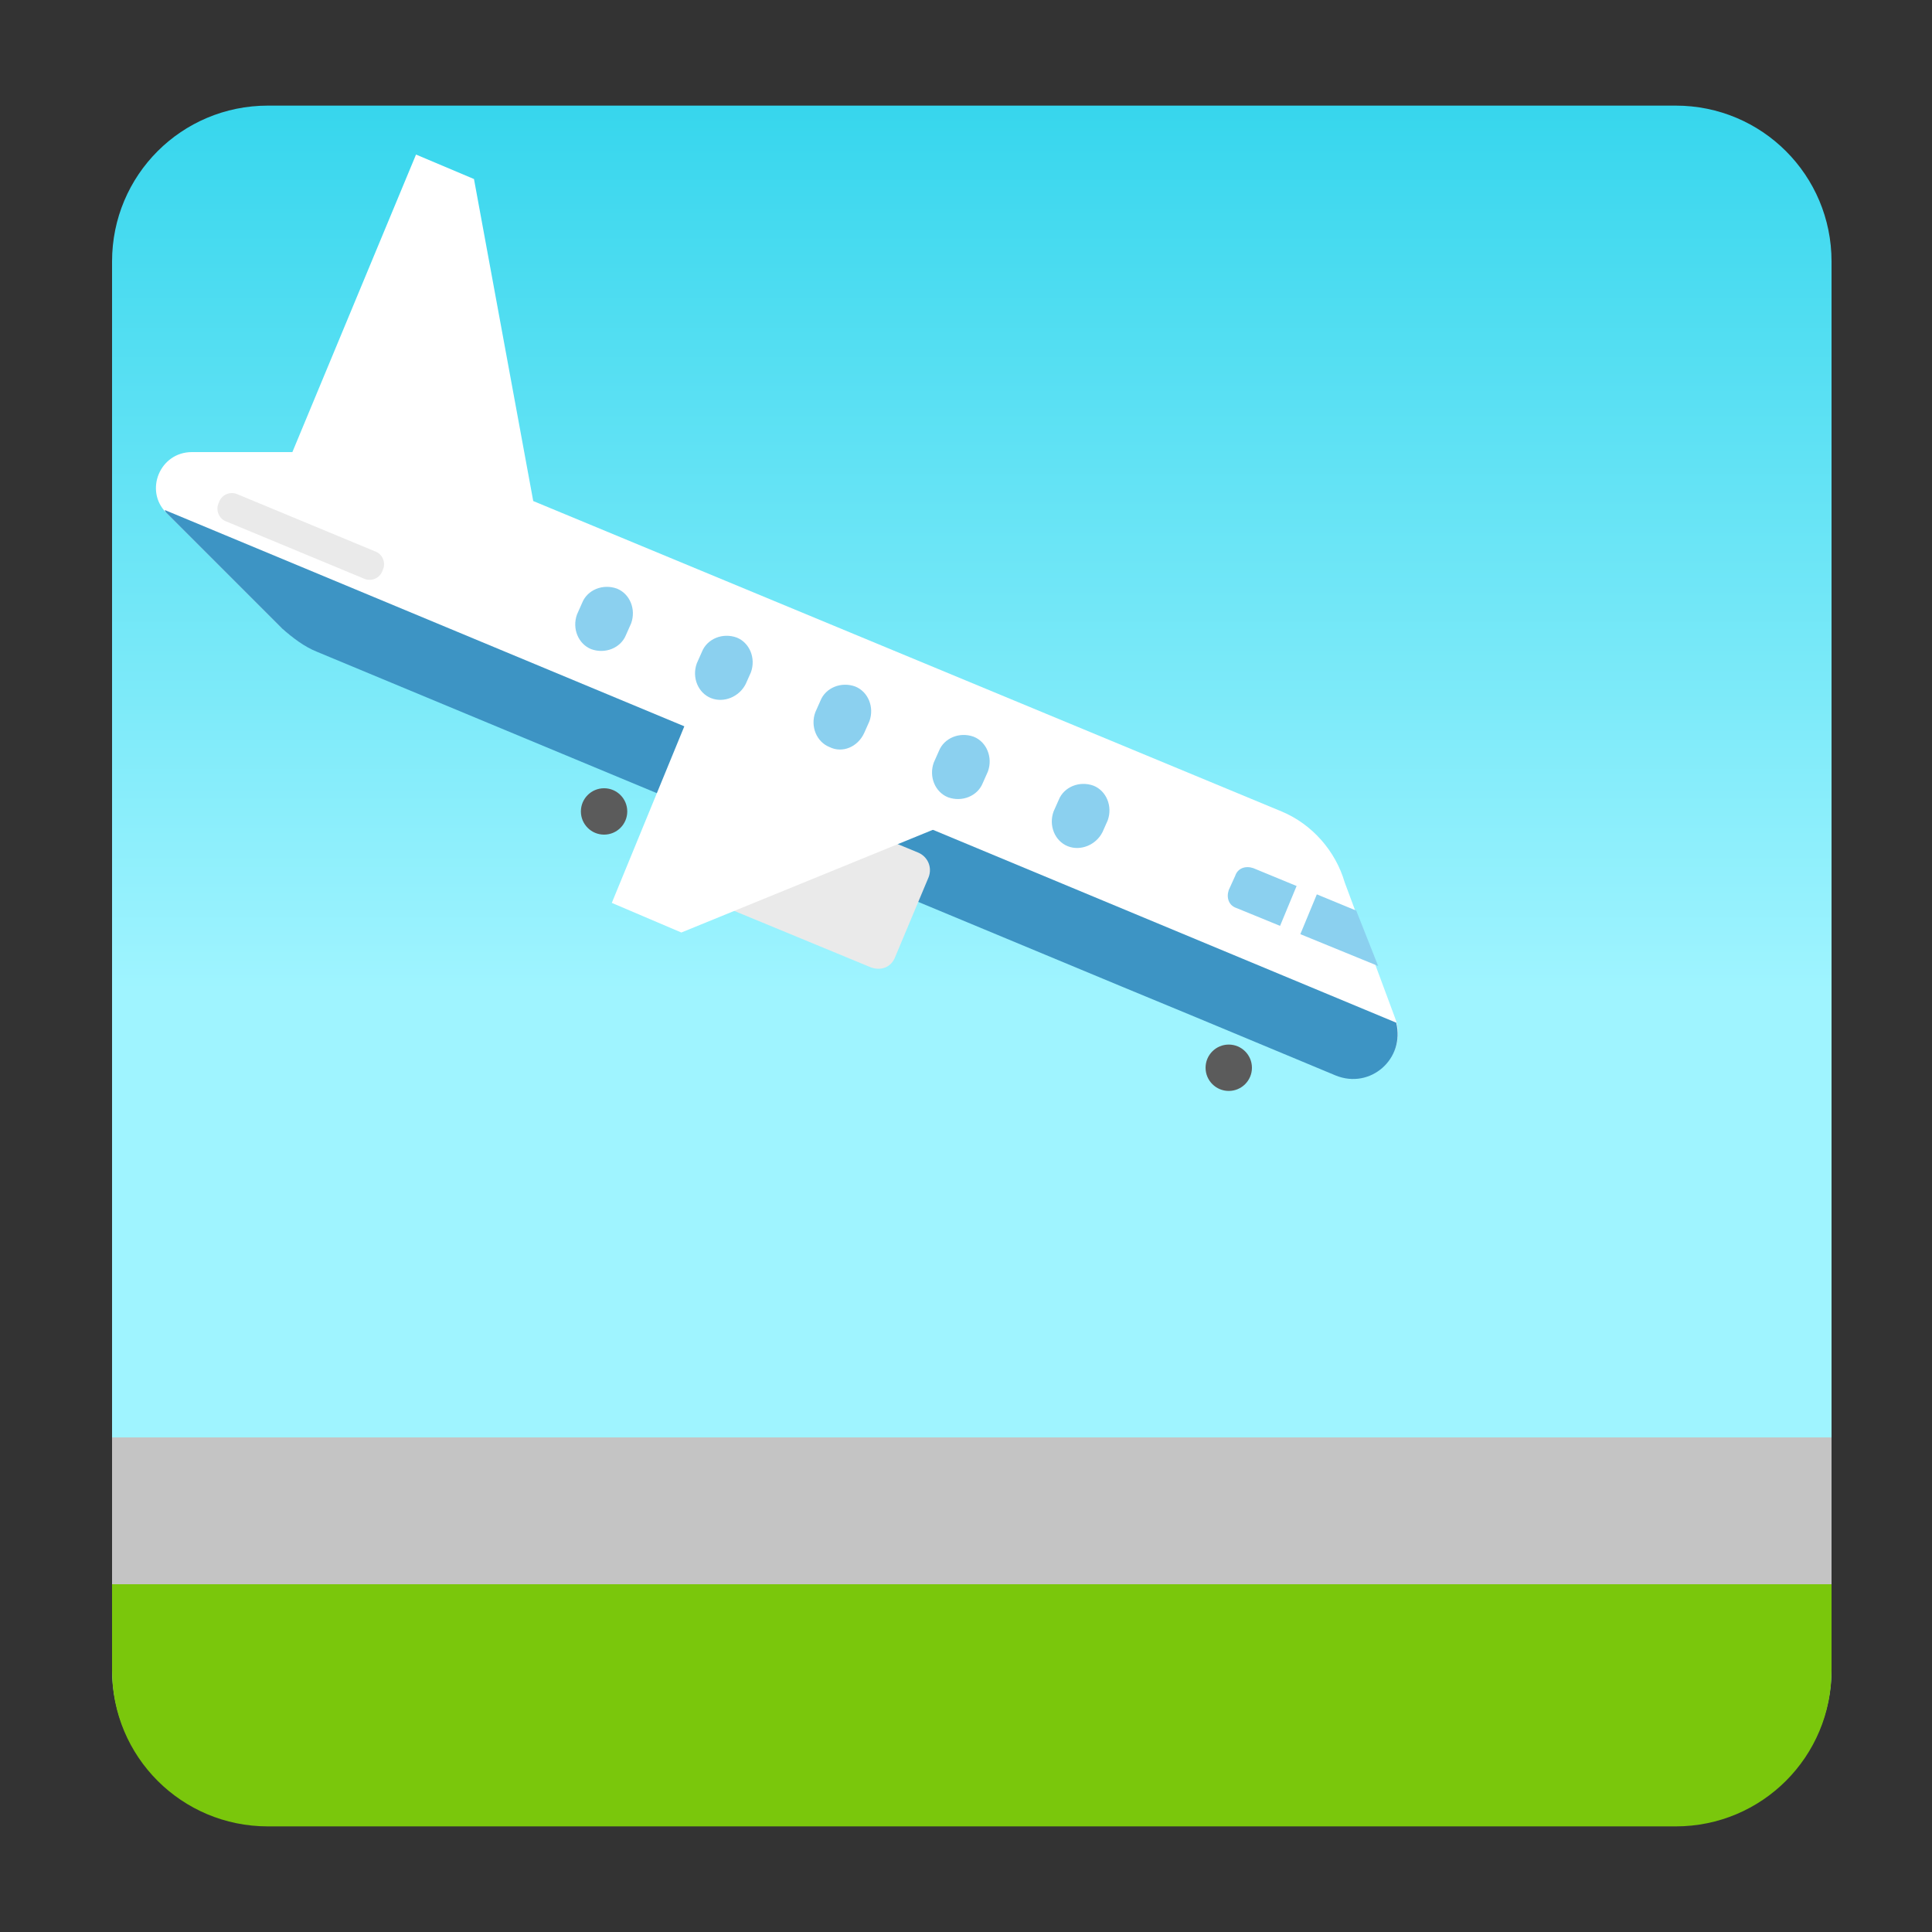 <?xml version="1.0" encoding="utf-8"?><!DOCTYPE svg PUBLIC "-//W3C//DTD SVG 1.1//EN" "http://www.w3.org/Graphics/SVG/1.1/DTD/svg11.dtd"><svg version="1.1" id="Layer_1" xmlns="http://www.w3.org/2000/svg" xmlns:xlink="http://www.w3.org/1999/xlink" x="0px" y="0px" width="150px" height="150px" viewBox="0 0 150 150" enable-background="new 0 0 150 150" xml:space="preserve"><rect x="0" y="0" width="150" height="150" fill="#333333" stroke="none"/><linearGradient id="SVGID_1_" gradientUnits="userSpaceOnUse" x1="75.433" y1="141.73" x2="75.433" y2="8.27"><stop offset="0.486" style="stop-color:#9FF4FF"/><stop offset="1" style="stop-color:#37D6ED"/></linearGradient><path fill="url(#SVGID_1_)" d="M130.1,141.7H20.8c-6.7,0-12.1-5.4-12.1-12.1V20.3c0-6.7,5.4-12.1,12.1-12.1h109.3	c6.7,0,12.1,5.4,12.1,12.1v109.3C142.2,136.3,136.8,141.7,130.1,141.7z"/><path fill="#7AC70C" d="M8.7,111.6v18.1c0,6.7,5.4,12.1,12.1,12.1h109.3c6.7,0,12.1-5.4,12.1-12.1v-18.1H8.7z"/><rect x="8.7" y="111.6" fill="#C4C4C4" width="133.5" height="11.4"/><path fill="#FFFFFF" d="M108.3,79l-3.9-10.5c-0.7-2.4-2.5-4.5-4.9-5.5L41.4,38.9l-4.6-25L32.3,12l-9.6,23.1l-7.8,0	c-2.5,0-3.7,3-2,4.7l8.9,8.9l0,0c0.8,0.7,1.7,1.4,2.7,1.8l62.5,26l5.8,2.4l10.8,4.5C106.5,84.6,109.4,81.8,108.3,79z"/><path fill="#3D94C4" d="M13,39.9l8.9,8.9l0,0c0.8,0.7,1.7,1.4,2.7,1.8l62.5,26l5.8,2.4l10.8,4.5c2.7,1.1,5.4-1.3,4.7-4.1L12.8,39.6	C12.8,39.7,12.9,39.8,13,39.9z"/><path fill="#8BD0EF" d="M105.3,70.7l-8-3.3c-0.6-0.2-1.2,0-1.4,0.6l-0.5,1.1c-0.2,0.6,0,1.2,0.6,1.4l11,4.5L105.3,70.7z"/><rect x="99.9" y="67.4" transform="matrix(0.924 0.383 -0.383 0.924 34.785 -33.225)" fill="#FFFFFF" width="1.7" height="6.6"/><path fill="#EAEAEA" d="M67.6,75.1l-16.7-6.9c-0.7-0.3-1.1-1.1-0.8-1.9l2.6-6.2c0.3-0.7,1.1-1.1,1.9-0.8l16.7,6.9	c0.7,0.3,1.1,1.1,0.8,1.9l-2.6,6.2C69.2,75.1,68.4,75.4,67.6,75.1z"/><polygon fill="#FFFFFF" points="52.9,72.4 47.5,70.1 54.4,53.3 76.9,62.6"/><path fill="#8BD0EF" d="M45.9,50.4L45.9,50.4c-1-0.4-1.5-1.6-1.1-2.7l0.4-0.9c0.4-1,1.6-1.5,2.7-1.1h0c1,0.4,1.5,1.6,1.1,2.7	l-0.4,0.9C48.2,50.3,47,50.8,45.9,50.4z"/><path fill="#8BD0EF" d="M55.2,54.2L55.2,54.2c-1-0.4-1.5-1.6-1.1-2.7l0.4-0.9c0.4-1,1.6-1.5,2.7-1.1h0c1,0.4,1.5,1.6,1.1,2.7	l-0.4,0.9C57.4,54.1,56.2,54.6,55.2,54.2z"/><path fill="#8BD0EF" d="M64.4,58L64.4,58c-1-0.4-1.5-1.6-1.1-2.7l0.4-0.9c0.4-1,1.6-1.5,2.7-1.1h0c1,0.4,1.5,1.6,1.1,2.7l-0.4,0.9	C66.6,58,65.4,58.5,64.4,58z"/><path fill="#8BD0EF" d="M73.6,61.9L73.6,61.9c-1-0.4-1.5-1.6-1.1-2.7l0.4-0.9c0.4-1,1.6-1.5,2.7-1.1l0,0c1,0.4,1.5,1.6,1.1,2.7	l-0.4,0.9C75.9,61.8,74.7,62.3,73.6,61.9z"/><path fill="#8BD0EF" d="M82.9,65.7L82.9,65.7c-1-0.4-1.5-1.6-1.1-2.7l0.4-0.9c0.4-1,1.6-1.5,2.7-1.1v0c1,0.4,1.5,1.6,1.1,2.7	l-0.4,0.9C85.1,65.6,83.9,66.1,82.9,65.7z"/><path fill="#EAEAEA" d="M28.2,44.9l-10.6-4.4c-0.6-0.2-0.9-0.9-0.6-1.5v0c0.2-0.6,0.9-0.9,1.5-0.6l10.6,4.4c0.6,0.2,0.9,0.9,0.6,1.5	v0C29.5,44.9,28.8,45.2,28.2,44.9z"/><circle fill="#5B5B5B" cx="95.4" cy="82.9" r="1.8"/><circle fill="#5B5B5B" cx="46.9" cy="63" r="1.8"/></svg>